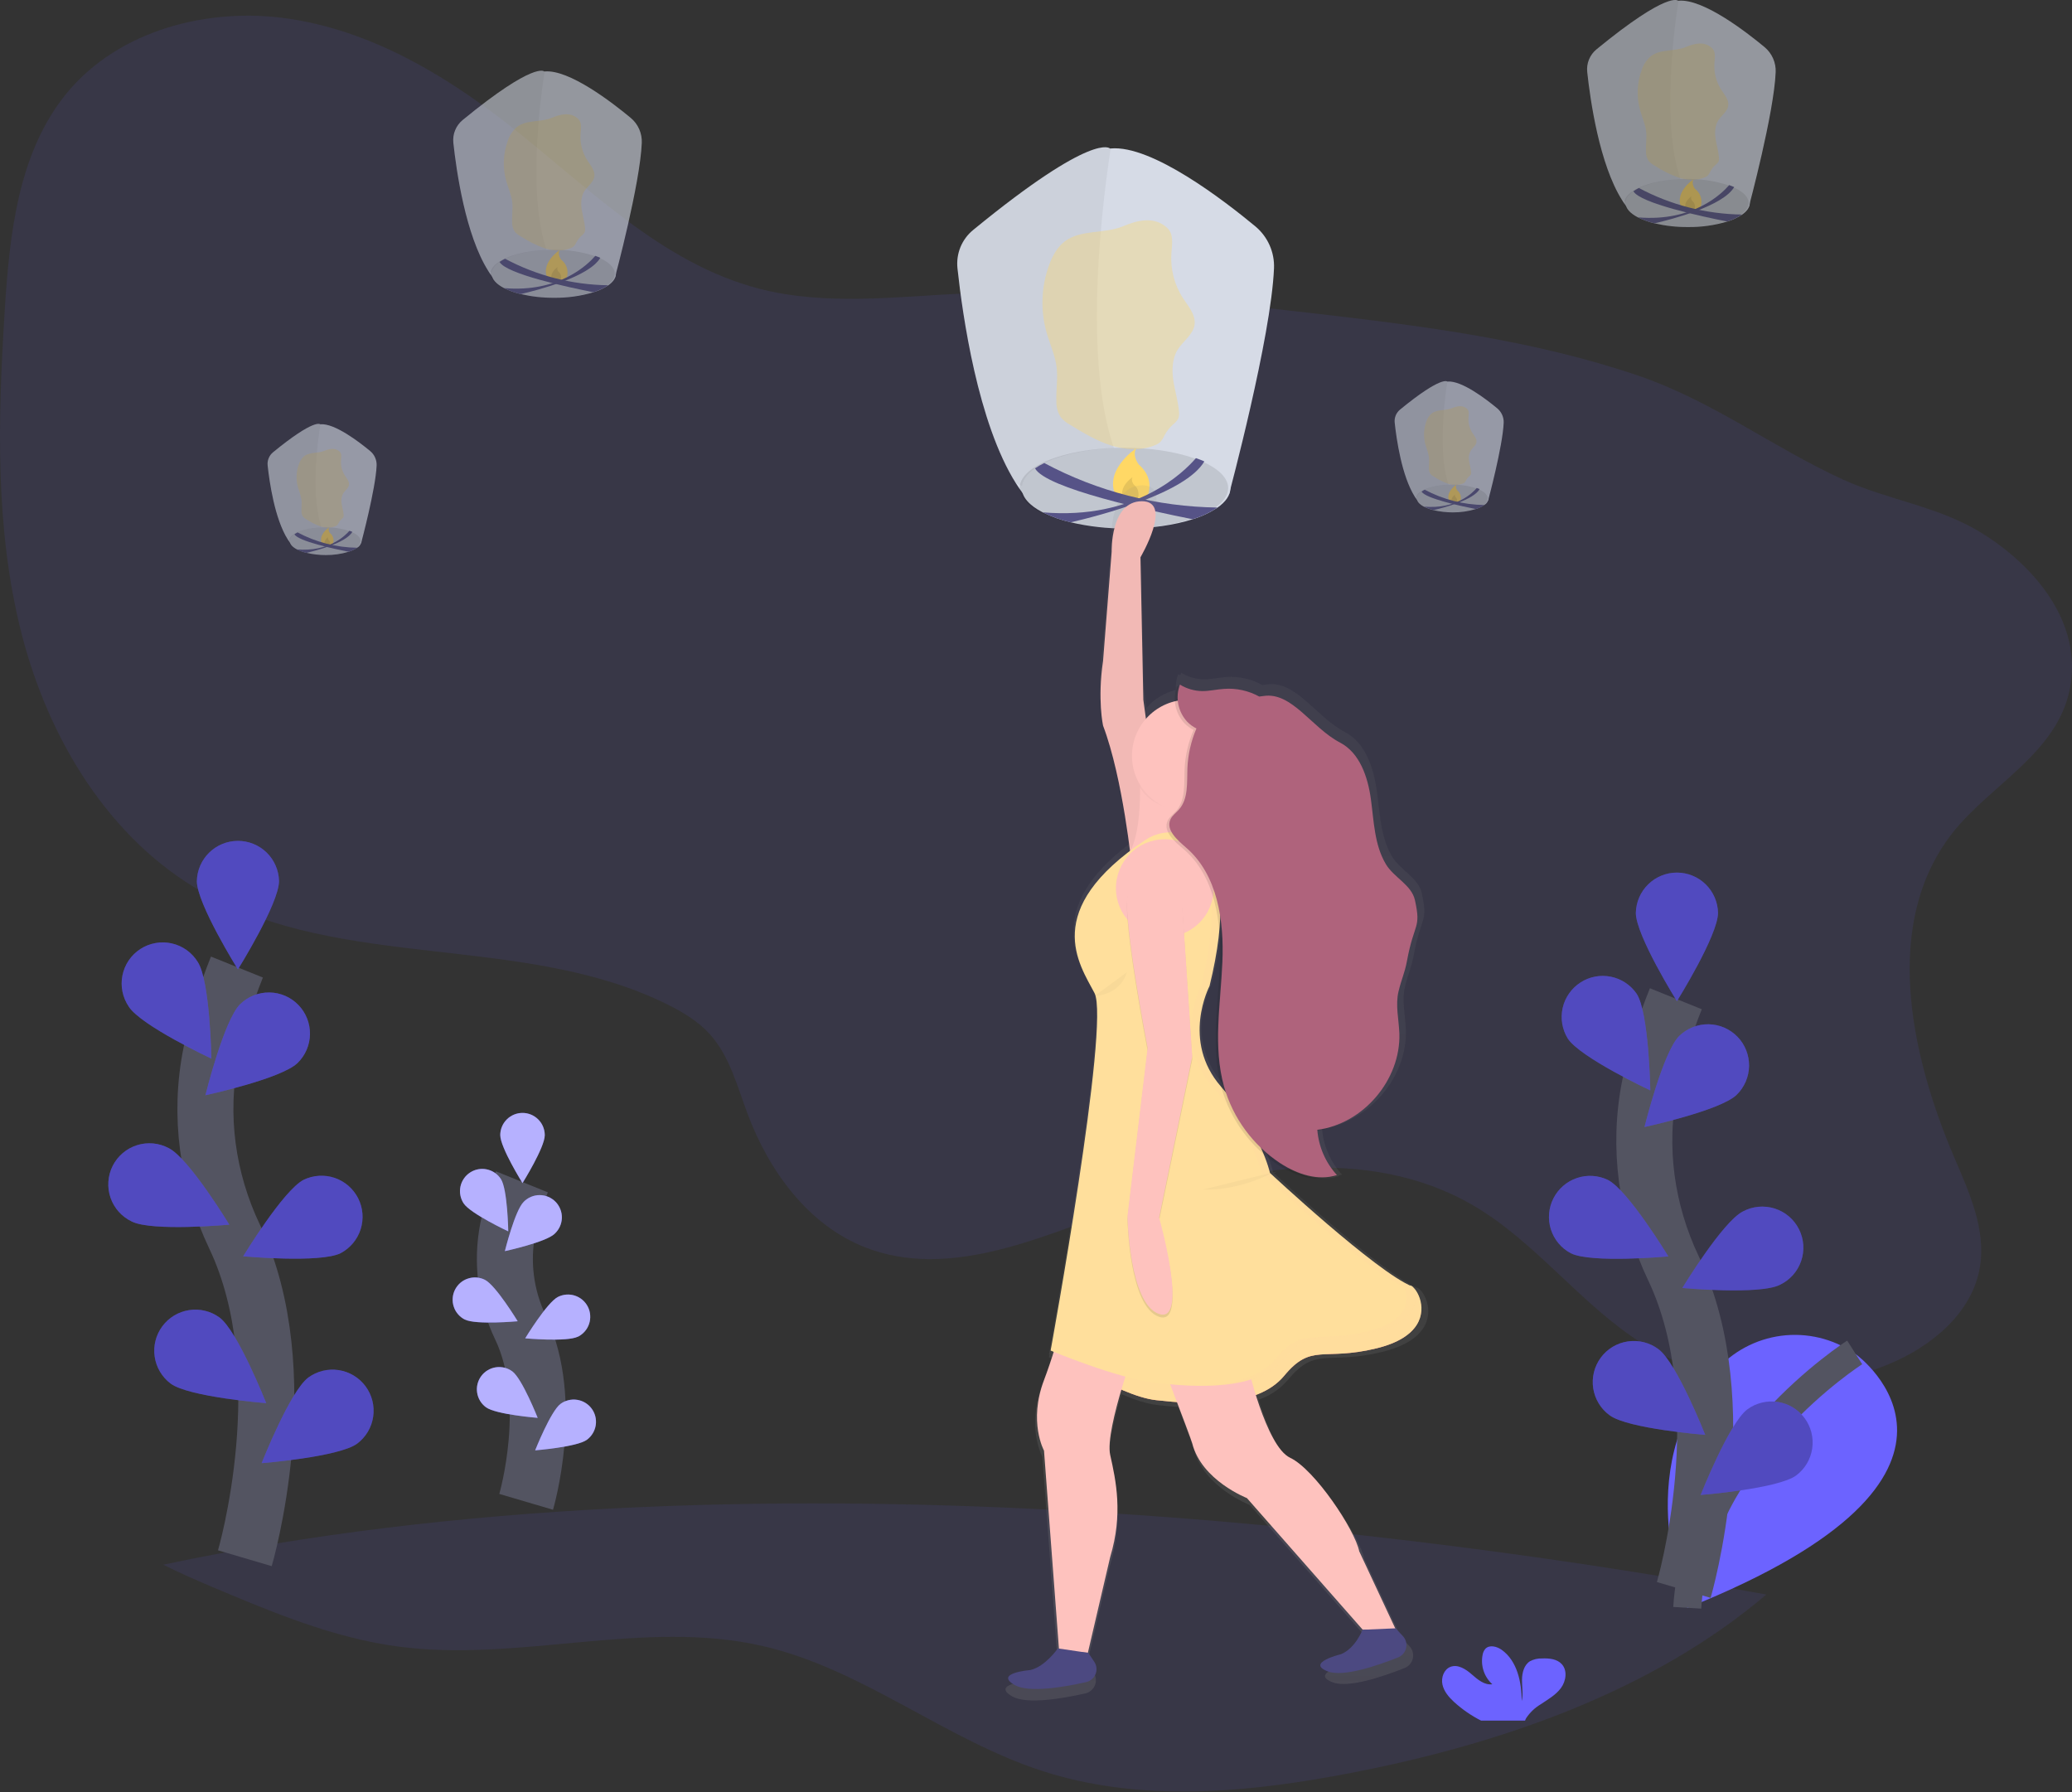 <svg width="74" height="64" viewBox="0 0 74 64" fill="none" xmlns="http://www.w3.org/2000/svg">
<rect x="0" y="0" width="74" height="64" fill="#333333" stroke="none"/>
<g id="Group 15997">
<path id="Vector" opacity="0.1" d="M69.737 29.74C67.225 32.934 68.201 37.601 69.797 41.338C70.332 42.589 70.936 43.91 70.711 45.252C70.436 46.893 68.974 48.095 67.433 48.726C64.63 49.885 61.275 49.609 58.7 48.007C56.475 46.622 54.881 44.37 52.617 43.049C48.828 40.838 44.007 41.673 39.893 43.196C36.983 44.273 33.801 45.676 30.91 44.549C28.875 43.759 27.468 41.828 26.701 39.783C26.331 38.795 26.063 37.73 25.359 36.94C24.939 36.475 24.391 36.145 23.829 35.867C18.697 33.324 12.223 34.682 7.243 31.865C3.879 29.961 1.725 26.368 0.769 22.622C-0.187 18.876 -0.073 14.947 0.169 11.089C0.341 8.347 0.65 5.421 2.402 3.304C4.254 1.074 7.435 0.242 10.313 0.668C13.192 1.093 15.794 2.61 18.086 4.396C20.951 6.628 23.608 9.408 27.126 10.313C29.521 10.928 32.042 10.591 34.513 10.475C38.644 10.28 42.775 10.712 46.883 11.186C50.816 11.64 54.778 12.141 58.523 13.42C61.174 14.326 63.299 15.969 65.803 17.117C67.435 17.865 69.214 18.072 70.758 19.025C72.662 20.199 74.406 22.241 73.917 24.63C73.452 26.905 71.071 28.041 69.737 29.74Z" fill="#6C63FF"/>
<path id="Vector_2" opacity="0.1" d="M5.833 55.877C6.396 56.167 6.985 56.417 7.566 56.667C9.712 57.573 11.891 58.487 14.198 58.798C18.526 59.382 22.996 57.802 27.251 58.785C30.815 59.608 33.763 62.129 37.246 63.251C38.865 63.773 40.55 63.977 42.25 63.977H42.469C42.68 63.975 42.889 63.97 43.096 63.962C44.82 63.897 46.55 63.642 48.24 63.316C53.575 62.289 59.004 60.408 63.083 56.944C51.21 54.771 26.747 51.441 5.833 55.877Z" fill="#6C63FF"/>
<path id="Vector_3" d="M8.745 55.647C8.745 55.647 10.693 49.034 8.38 44.167C7.408 42.124 7.086 39.831 7.535 37.614C7.749 36.561 8.06 35.531 8.462 34.535" stroke="#535461" stroke-width="2" stroke-miterlimit="10"/>
<path id="Vector_4" d="M7.03 31.462C7.03 32.273 8.497 34.62 8.497 34.62C8.497 34.62 9.965 32.27 9.965 31.462C9.956 31.079 9.798 30.715 9.524 30.447C9.249 30.179 8.881 30.029 8.498 30.029C8.115 30.029 7.746 30.179 7.472 30.447C7.198 30.715 7.039 31.079 7.031 31.462H7.03Z" fill="#6C63FF"/>
<path id="Vector_5" d="M4.6 35.951C5.041 36.632 7.55 37.806 7.55 37.806C7.55 37.806 7.504 35.036 7.064 34.355C6.961 34.188 6.827 34.043 6.668 33.929C6.508 33.815 6.328 33.734 6.137 33.691C5.946 33.647 5.748 33.642 5.556 33.677C5.363 33.711 5.179 33.783 5.014 33.89C4.85 33.996 4.708 34.134 4.598 34.296C4.488 34.458 4.412 34.641 4.373 34.833C4.334 35.025 4.335 35.222 4.374 35.414C4.413 35.606 4.49 35.788 4.6 35.95V35.951Z" fill="#6C63FF"/>
<path id="Vector_6" d="M4.708 43.623C5.432 43.987 8.19 43.735 8.19 43.735C8.19 43.735 6.752 41.367 6.028 41.002C5.856 40.91 5.666 40.852 5.471 40.834C5.276 40.816 5.08 40.837 4.893 40.896C4.706 40.955 4.533 41.051 4.384 41.178C4.235 41.305 4.112 41.46 4.024 41.635C3.936 41.81 3.884 42.001 3.871 42.196C3.857 42.392 3.883 42.587 3.947 42.773C4.011 42.958 4.111 43.129 4.241 43.275C4.372 43.42 4.531 43.539 4.708 43.623Z" fill="#6C63FF"/>
<path id="Vector_7" d="M6.094 49.41C6.746 49.892 9.508 50.109 9.508 50.109C9.508 50.109 8.491 47.532 7.84 47.05C7.527 46.822 7.136 46.727 6.754 46.786C6.371 46.845 6.027 47.053 5.797 47.364C5.566 47.675 5.468 48.065 5.524 48.448C5.58 48.832 5.785 49.177 6.094 49.41Z" fill="#6C63FF"/>
<path id="Vector_8" d="M10.626 37.963C10.045 38.528 7.336 39.113 7.336 39.113C7.336 39.113 7.999 36.423 8.58 35.858C8.859 35.586 9.235 35.437 9.624 35.443C10.014 35.448 10.385 35.608 10.656 35.888C10.927 36.167 11.076 36.542 11.071 36.932C11.065 37.321 10.905 37.692 10.626 37.963Z" fill="#6C63FF"/>
<path id="Vector_9" d="M12.168 44.752C11.444 45.117 8.685 44.865 8.685 44.865C8.685 44.865 10.123 42.496 10.847 42.131C11.193 41.965 11.591 41.942 11.955 42.065C12.318 42.189 12.619 42.451 12.792 42.794C12.965 43.137 12.996 43.534 12.88 43.9C12.763 44.266 12.508 44.572 12.168 44.752H12.168Z" fill="#6C63FF"/>
<path id="Vector_10" d="M12.758 51.553C12.107 52.034 9.344 52.252 9.344 52.252C9.344 52.252 10.361 49.675 11.012 49.193C11.326 48.965 11.716 48.87 12.099 48.929C12.482 48.988 12.825 49.196 13.056 49.507C13.286 49.818 13.384 50.208 13.328 50.591C13.273 50.974 13.068 51.32 12.758 51.553Z" fill="#6C63FF"/>
<path id="Vector_11" opacity="0.25" d="M7.03 31.462C7.03 32.273 8.497 34.62 8.497 34.62C8.497 34.62 9.965 32.27 9.965 31.462C9.956 31.079 9.798 30.715 9.524 30.447C9.249 30.179 8.881 30.029 8.498 30.029C8.115 30.029 7.746 30.179 7.472 30.447C7.198 30.715 7.039 31.079 7.031 31.462H7.03Z" fill="black"/>
<path id="Vector_12" opacity="0.25" d="M4.6 35.951C5.041 36.632 7.55 37.806 7.55 37.806C7.55 37.806 7.504 35.036 7.064 34.355C6.961 34.188 6.827 34.043 6.668 33.929C6.508 33.815 6.328 33.734 6.137 33.691C5.946 33.647 5.748 33.642 5.556 33.677C5.363 33.711 5.179 33.783 5.014 33.89C4.85 33.996 4.708 34.134 4.598 34.296C4.488 34.458 4.412 34.641 4.373 34.833C4.334 35.025 4.335 35.222 4.374 35.414C4.413 35.606 4.49 35.788 4.6 35.95V35.951Z" fill="black"/>
<path id="Vector_13" opacity="0.25" d="M4.708 43.623C5.432 43.987 8.19 43.735 8.19 43.735C8.19 43.735 6.752 41.367 6.028 41.002C5.856 40.91 5.666 40.852 5.471 40.834C5.276 40.816 5.08 40.837 4.893 40.896C4.706 40.955 4.533 41.051 4.384 41.178C4.235 41.305 4.112 41.46 4.024 41.635C3.936 41.81 3.884 42.001 3.871 42.196C3.857 42.392 3.883 42.587 3.947 42.773C4.011 42.958 4.111 43.129 4.241 43.275C4.372 43.42 4.531 43.539 4.708 43.623Z" fill="black"/>
<path id="Vector_14" opacity="0.25" d="M6.094 49.41C6.746 49.892 9.508 50.109 9.508 50.109C9.508 50.109 8.491 47.532 7.84 47.05C7.527 46.822 7.136 46.727 6.754 46.786C6.371 46.845 6.027 47.053 5.797 47.364C5.566 47.675 5.468 48.065 5.524 48.448C5.58 48.832 5.785 49.177 6.094 49.41Z" fill="black"/>
<path id="Vector_15" opacity="0.25" d="M10.626 37.963C10.045 38.528 7.336 39.113 7.336 39.113C7.336 39.113 7.999 36.423 8.58 35.858C8.859 35.586 9.235 35.437 9.624 35.443C10.014 35.448 10.385 35.608 10.656 35.888C10.927 36.167 11.076 36.542 11.071 36.932C11.065 37.321 10.905 37.692 10.626 37.963Z" fill="black"/>
<path id="Vector_16" opacity="0.25" d="M12.168 44.752C11.444 45.117 8.685 44.865 8.685 44.865C8.685 44.865 10.123 42.496 10.847 42.131C11.193 41.965 11.591 41.942 11.955 42.065C12.318 42.189 12.619 42.451 12.792 42.794C12.965 43.137 12.996 43.534 12.88 43.9C12.763 44.266 12.508 44.572 12.168 44.752H12.168Z" fill="black"/>
<path id="Vector_17" opacity="0.25" d="M12.758 51.553C12.107 52.034 9.344 52.252 9.344 52.252C9.344 52.252 10.361 49.675 11.012 49.193C11.326 48.965 11.716 48.87 12.099 48.929C12.482 48.988 12.825 49.196 13.056 49.507C13.286 49.818 13.384 50.208 13.328 50.591C13.273 50.974 13.068 51.32 12.758 51.553Z" fill="black"/>
<path id="Vector_18" d="M18.791 53.633C18.791 53.633 19.846 50.052 18.594 47.418C18.062 46.316 17.901 45.071 18.137 43.87C18.253 43.301 18.421 42.744 18.639 42.205" stroke="#535461" stroke-width="2" stroke-miterlimit="10"/>
<path id="Vector_19" d="M17.867 40.539C17.867 40.978 18.661 42.25 18.661 42.25C18.661 42.25 19.456 40.977 19.456 40.539C19.456 40.328 19.372 40.126 19.223 39.977C19.074 39.828 18.872 39.744 18.661 39.744C18.45 39.744 18.248 39.828 18.099 39.977C17.95 40.126 17.866 40.328 17.866 40.539H17.867Z" fill="#6C63FF"/>
<path id="Vector_20" d="M16.555 42.97C16.792 43.338 18.152 43.974 18.152 43.974C18.152 43.974 18.128 42.474 17.89 42.106C17.833 42.018 17.759 41.943 17.674 41.884C17.588 41.824 17.491 41.783 17.389 41.761C17.287 41.739 17.181 41.737 17.079 41.756C16.976 41.775 16.878 41.814 16.791 41.871C16.703 41.928 16.627 42.001 16.568 42.087C16.509 42.173 16.467 42.27 16.445 42.371C16.424 42.474 16.422 42.579 16.441 42.682C16.46 42.784 16.499 42.882 16.555 42.97Z" fill="#6C63FF"/>
<path id="Vector_21" d="M16.603 47.123C16.998 47.321 18.489 47.184 18.489 47.184C18.489 47.184 17.71 45.902 17.319 45.704C17.225 45.657 17.124 45.629 17.02 45.621C16.915 45.614 16.811 45.627 16.712 45.66C16.612 45.692 16.52 45.744 16.441 45.812C16.362 45.881 16.297 45.964 16.25 46.057C16.203 46.151 16.175 46.252 16.168 46.356C16.16 46.461 16.173 46.565 16.206 46.664C16.238 46.764 16.29 46.855 16.359 46.934C16.427 47.014 16.51 47.078 16.603 47.125V47.123Z" fill="#6C63FF"/>
<path id="Vector_22" d="M17.355 50.255C17.708 50.516 19.203 50.634 19.203 50.634C19.203 50.634 18.651 49.239 18.3 48.976C18.216 48.914 18.121 48.869 18.02 48.843C17.918 48.818 17.813 48.813 17.71 48.828C17.607 48.843 17.507 48.879 17.418 48.933C17.328 48.986 17.25 49.057 17.188 49.141C17.125 49.225 17.081 49.32 17.055 49.422C17.03 49.523 17.024 49.628 17.04 49.731C17.055 49.835 17.091 49.934 17.144 50.024C17.198 50.113 17.269 50.191 17.353 50.254L17.355 50.255Z" fill="#6C63FF"/>
<path id="Vector_23" d="M19.812 44.058C19.497 44.364 18.031 44.68 18.031 44.68C18.031 44.68 18.39 43.224 18.705 42.918C18.779 42.842 18.867 42.782 18.965 42.741C19.063 42.7 19.168 42.678 19.274 42.679C19.381 42.679 19.485 42.7 19.583 42.742C19.681 42.783 19.769 42.844 19.843 42.92C19.917 42.996 19.975 43.087 20.013 43.185C20.052 43.284 20.07 43.39 20.067 43.496C20.064 43.602 20.039 43.706 19.995 43.803C19.951 43.9 19.888 43.986 19.81 44.058H19.812Z" fill="#6C63FF"/>
<path id="Vector_24" d="M20.643 47.733C20.248 47.931 18.757 47.794 18.757 47.794C18.757 47.794 19.536 46.512 19.927 46.315C20.021 46.268 20.122 46.24 20.227 46.232C20.331 46.224 20.435 46.237 20.535 46.27C20.634 46.303 20.726 46.355 20.805 46.423C20.884 46.491 20.949 46.574 20.996 46.668C21.043 46.761 21.071 46.862 21.078 46.967C21.086 47.071 21.073 47.176 21.04 47.275C21.008 47.374 20.956 47.466 20.887 47.545C20.819 47.624 20.736 47.689 20.643 47.736V47.733Z" fill="#6C63FF"/>
<path id="Vector_25" d="M20.962 51.416C20.609 51.676 19.113 51.794 19.113 51.794C19.113 51.794 19.666 50.399 20.017 50.136C20.186 50.011 20.398 49.958 20.607 49.989C20.816 50.02 21.003 50.132 21.129 50.301C21.255 50.471 21.308 50.683 21.277 50.892C21.246 51.1 21.133 51.288 20.964 51.414L20.962 51.416Z" fill="#6C63FF"/>
<path id="Vector_26" opacity="0.5" d="M17.867 40.539C17.867 40.978 18.661 42.25 18.661 42.25C18.661 42.25 19.456 40.977 19.456 40.539C19.456 40.328 19.372 40.126 19.223 39.977C19.074 39.828 18.872 39.744 18.661 39.744C18.45 39.744 18.248 39.828 18.099 39.977C17.95 40.126 17.866 40.328 17.866 40.539H17.867Z" fill="white"/>
<path id="Vector_27" opacity="0.5" d="M16.555 42.97C16.792 43.338 18.152 43.974 18.152 43.974C18.152 43.974 18.128 42.474 17.89 42.106C17.833 42.018 17.759 41.943 17.674 41.884C17.588 41.824 17.491 41.783 17.389 41.761C17.287 41.739 17.181 41.737 17.079 41.756C16.976 41.775 16.878 41.814 16.791 41.871C16.703 41.928 16.627 42.001 16.568 42.087C16.509 42.173 16.467 42.27 16.445 42.371C16.424 42.474 16.422 42.579 16.441 42.682C16.46 42.784 16.499 42.882 16.555 42.97Z" fill="white"/>
<path id="Vector_28" opacity="0.5" d="M16.603 47.123C16.998 47.321 18.489 47.184 18.489 47.184C18.489 47.184 17.71 45.902 17.319 45.704C17.225 45.657 17.124 45.629 17.02 45.621C16.915 45.614 16.811 45.627 16.712 45.66C16.612 45.692 16.52 45.744 16.441 45.812C16.362 45.881 16.297 45.964 16.25 46.057C16.203 46.151 16.175 46.252 16.168 46.356C16.16 46.461 16.173 46.565 16.206 46.664C16.238 46.764 16.29 46.855 16.359 46.934C16.427 47.014 16.51 47.078 16.603 47.125V47.123Z" fill="white"/>
<path id="Vector_29" opacity="0.5" d="M17.355 50.255C17.708 50.516 19.203 50.634 19.203 50.634C19.203 50.634 18.651 49.239 18.3 48.976C18.216 48.914 18.121 48.869 18.02 48.843C17.918 48.818 17.813 48.813 17.71 48.828C17.607 48.843 17.507 48.879 17.418 48.933C17.328 48.986 17.25 49.057 17.188 49.141C17.125 49.225 17.081 49.32 17.055 49.422C17.03 49.523 17.024 49.628 17.04 49.731C17.055 49.835 17.091 49.934 17.144 50.024C17.198 50.113 17.269 50.191 17.353 50.254L17.355 50.255Z" fill="white"/>
<path id="Vector_30" opacity="0.5" d="M19.812 44.058C19.497 44.364 18.031 44.68 18.031 44.68C18.031 44.68 18.39 43.224 18.705 42.918C18.779 42.842 18.867 42.782 18.965 42.741C19.063 42.7 19.168 42.678 19.274 42.679C19.381 42.679 19.485 42.7 19.583 42.742C19.681 42.783 19.769 42.844 19.843 42.92C19.917 42.996 19.975 43.087 20.013 43.185C20.052 43.284 20.07 43.39 20.067 43.496C20.064 43.602 20.039 43.706 19.995 43.803C19.951 43.9 19.888 43.986 19.81 44.058H19.812Z" fill="white"/>
<path id="Vector_31" opacity="0.5" d="M20.643 47.733C20.248 47.931 18.757 47.794 18.757 47.794C18.757 47.794 19.536 46.512 19.927 46.315C20.021 46.268 20.122 46.24 20.227 46.232C20.331 46.224 20.435 46.237 20.535 46.27C20.634 46.303 20.726 46.355 20.805 46.423C20.884 46.491 20.949 46.574 20.996 46.668C21.043 46.761 21.071 46.862 21.078 46.967C21.086 47.071 21.073 47.176 21.04 47.275C21.008 47.374 20.956 47.466 20.887 47.545C20.819 47.624 20.736 47.689 20.643 47.736V47.733Z" fill="white"/>
<path id="Vector_32" opacity="0.5" d="M20.962 51.416C20.609 51.676 19.113 51.794 19.113 51.794C19.113 51.794 19.666 50.399 20.017 50.136C20.186 50.011 20.398 49.958 20.607 49.989C20.816 50.02 21.003 50.132 21.129 50.301C21.255 50.471 21.308 50.683 21.277 50.892C21.246 51.1 21.133 51.288 20.964 51.414L20.962 51.416Z" fill="white"/>
<g id="Group" opacity="0.6">
<path id="Vector_33" d="M16.524 4.286C16.405 4.384 16.313 4.509 16.255 4.651C16.197 4.792 16.175 4.947 16.191 5.099C16.299 6.103 16.625 8.387 17.436 9.673C17.483 9.75 17.534 9.823 17.586 9.892H21.968C21.968 9.892 22.862 6.567 22.921 5.102C22.928 4.933 22.896 4.765 22.828 4.61C22.759 4.455 22.656 4.318 22.526 4.21C21.869 3.664 20.328 2.473 19.453 2.552H19.435C19.435 2.552 19.099 2.175 16.524 4.286Z" fill="#D6DBE6"/>
<path id="Vector_34" opacity="0.05" d="M16.191 5.1C16.299 6.104 16.625 8.388 17.435 9.674C17.61 9.753 17.788 9.823 17.965 9.893C19.07 10.325 20.115 10.58 19.946 9.893C19.907 9.757 19.851 9.627 19.777 9.507C18.772 7.758 19.237 3.945 19.45 2.559H19.433C19.433 2.559 19.1 2.178 16.524 4.29C16.406 4.386 16.314 4.511 16.255 4.653C16.197 4.794 16.175 4.948 16.191 5.1Z" fill="black"/>
<path id="Vector_35" d="M17.559 9.775C17.559 9.968 17.723 10.145 18 10.289C18.19 10.383 18.39 10.455 18.596 10.502C18.985 10.593 19.382 10.637 19.781 10.634C20.26 10.64 20.737 10.574 21.196 10.437C21.384 10.381 21.562 10.297 21.725 10.189C21.899 10.066 21.998 9.926 21.998 9.776C21.998 9.557 21.788 9.358 21.441 9.207C21.385 9.182 21.326 9.159 21.263 9.137C20.784 8.984 20.284 8.91 19.782 8.918C19.077 8.918 18.45 9.045 18.045 9.243C17.976 9.276 17.911 9.314 17.848 9.357C17.663 9.48 17.559 9.623 17.559 9.775Z" fill="#D6DBE6"/>
<path id="Vector_36" opacity="0.1" d="M17.519 9.775C17.519 9.968 17.683 10.145 17.96 10.289C18.15 10.383 18.35 10.455 18.556 10.502C18.944 10.593 19.342 10.637 19.74 10.634C20.219 10.64 20.697 10.574 21.156 10.437C21.343 10.381 21.522 10.297 21.685 10.189C21.858 10.066 21.958 9.926 21.958 9.776C21.958 9.557 21.747 9.358 21.401 9.207C21.345 9.182 21.285 9.159 21.222 9.137C20.744 8.984 20.243 8.91 19.741 8.918C19.037 8.918 18.41 9.045 18.004 9.243C17.936 9.276 17.87 9.314 17.808 9.357C17.621 9.48 17.519 9.623 17.519 9.775Z" fill="black"/>
<path id="Vector_37" d="M20.198 10.008C20.264 9.888 20.285 9.749 20.257 9.614C20.229 9.48 20.154 9.361 20.045 9.277C20.045 9.277 19.894 9.095 19.987 8.929C19.987 8.929 19.212 9.441 19.607 10.029L20.198 10.008Z" fill="#FFD865"/>
<path id="Vector_38" d="M20.008 10.026C20.037 9.972 20.047 9.909 20.034 9.848C20.021 9.788 19.988 9.734 19.939 9.696C19.921 9.675 19.909 9.649 19.904 9.621C19.9 9.593 19.903 9.565 19.913 9.539C19.913 9.539 19.564 9.769 19.742 10.034L20.008 10.026Z" fill="#FFD865"/>
<path id="Vector_39" opacity="0.1" d="M20.008 10.026C20.037 9.972 20.047 9.909 20.034 9.848C20.021 9.788 19.988 9.734 19.939 9.696C19.921 9.675 19.909 9.649 19.904 9.621C19.9 9.593 19.903 9.565 19.913 9.539C19.913 9.539 19.564 9.769 19.742 10.034L20.008 10.026Z" fill="black"/>
<path id="Vector_40" d="M18.001 10.289C18.191 10.383 18.391 10.455 18.597 10.502C19.229 10.356 21.044 9.884 21.439 9.207C21.384 9.182 21.324 9.159 21.261 9.137C21.005 9.434 19.978 10.459 18.001 10.289Z" fill="#565387"/>
<path id="Vector_41" d="M17.841 9.354C18.078 9.782 20.289 10.258 21.191 10.435C21.379 10.379 21.557 10.296 21.72 10.187C20.435 10.171 19.172 9.846 18.038 9.24C17.97 9.273 17.904 9.311 17.841 9.354Z" fill="#565387"/>
<path id="Vector_42" opacity="0.35" d="M20.656 4.252C20.786 4.38 20.75 4.592 20.735 4.773C20.709 5.113 20.796 5.451 20.982 5.737C21.097 5.913 21.256 6.093 21.227 6.302C21.199 6.51 20.982 6.65 20.866 6.834C20.751 7.018 20.742 7.264 20.776 7.486C20.81 7.708 20.878 7.924 20.896 8.148C20.903 8.199 20.898 8.251 20.879 8.299C20.851 8.346 20.814 8.387 20.769 8.419C20.696 8.484 20.635 8.562 20.589 8.648C20.566 8.701 20.535 8.75 20.497 8.793C20.465 8.822 20.427 8.845 20.386 8.86C20.09 8.985 19.749 8.963 19.444 8.865C19.142 8.755 18.854 8.61 18.586 8.433C18.51 8.393 18.442 8.339 18.386 8.275C18.322 8.179 18.288 8.066 18.29 7.95C18.277 7.703 18.323 7.454 18.294 7.208C18.265 6.962 18.151 6.714 18.08 6.466C17.947 5.993 17.966 5.49 18.136 5.029C18.197 4.835 18.311 4.663 18.466 4.532C18.81 4.269 19.31 4.374 19.709 4.207C20.008 4.081 20.383 3.983 20.656 4.252Z" fill="#FFD865"/>
</g>
<g id="Group_2" opacity="0.6">
<path id="Vector_43" d="M9.751 16.152C9.683 16.208 9.629 16.28 9.596 16.362C9.562 16.444 9.549 16.533 9.559 16.622C9.621 17.202 9.809 18.523 10.278 19.266C10.306 19.311 10.335 19.353 10.365 19.393H12.898C12.898 19.393 13.415 17.471 13.451 16.624C13.455 16.526 13.436 16.429 13.396 16.339C13.357 16.25 13.297 16.171 13.221 16.108C12.841 15.793 11.95 15.106 11.445 15.152H11.435C11.435 15.152 11.24 14.931 9.751 16.152Z" fill="#D6DBE6"/>
<path id="Vector_44" opacity="0.05" d="M9.559 16.621C9.621 17.201 9.809 18.522 10.278 19.266C10.379 19.309 10.482 19.352 10.584 19.392C11.222 19.642 11.827 19.787 11.729 19.392C11.707 19.314 11.674 19.238 11.631 19.169C11.05 18.158 11.315 15.954 11.443 15.15H11.432C11.432 15.15 11.24 14.93 9.751 16.15C9.683 16.206 9.629 16.279 9.595 16.361C9.562 16.443 9.549 16.533 9.559 16.621Z" fill="black"/>
<path id="Vector_45" d="M10.349 19.323C10.349 19.434 10.444 19.537 10.604 19.62C10.714 19.674 10.829 19.715 10.948 19.743C11.172 19.796 11.401 19.822 11.63 19.822C11.907 19.824 12.182 19.785 12.447 19.705C12.556 19.672 12.659 19.624 12.753 19.561C12.797 19.537 12.834 19.503 12.861 19.462C12.889 19.421 12.906 19.373 12.911 19.324C12.911 19.198 12.79 19.083 12.589 18.995C12.556 18.981 12.522 18.967 12.486 18.955C12.209 18.866 11.919 18.823 11.629 18.828C11.222 18.828 10.859 18.901 10.625 19.016C10.585 19.035 10.547 19.056 10.511 19.081C10.467 19.105 10.429 19.14 10.401 19.182C10.372 19.224 10.355 19.272 10.349 19.323Z" fill="#D6DBE6"/>
<path id="Vector_46" opacity="0.1" d="M10.319 19.322C10.319 19.434 10.414 19.536 10.574 19.619C10.683 19.674 10.799 19.715 10.918 19.742C11.142 19.795 11.37 19.822 11.6 19.821C11.877 19.825 12.153 19.786 12.418 19.707C12.527 19.674 12.63 19.626 12.725 19.563C12.768 19.539 12.805 19.505 12.832 19.464C12.86 19.423 12.877 19.375 12.882 19.326C12.882 19.2 12.761 19.085 12.56 18.997C12.528 18.983 12.493 18.969 12.457 18.957C12.18 18.868 11.891 18.825 11.6 18.83C11.194 18.83 10.831 18.903 10.596 19.017C10.556 19.037 10.518 19.058 10.482 19.083C10.438 19.107 10.4 19.141 10.371 19.183C10.343 19.224 10.325 19.272 10.319 19.322Z" fill="black"/>
<path id="Vector_47" d="M11.871 19.457C11.909 19.388 11.921 19.307 11.905 19.23C11.889 19.152 11.846 19.083 11.783 19.035C11.76 19.008 11.744 18.974 11.738 18.939C11.732 18.903 11.736 18.867 11.749 18.834C11.749 18.834 11.302 19.13 11.53 19.469L11.871 19.457Z" fill="#FFD865"/>
<path id="Vector_48" d="M11.77 19.468C11.787 19.436 11.793 19.4 11.786 19.365C11.778 19.33 11.759 19.299 11.731 19.277C11.72 19.265 11.713 19.25 11.711 19.234C11.708 19.218 11.71 19.202 11.716 19.186C11.716 19.186 11.514 19.32 11.617 19.472L11.77 19.468Z" fill="#FFD865"/>
<path id="Vector_49" opacity="0.1" d="M11.77 19.468C11.787 19.436 11.793 19.4 11.786 19.365C11.778 19.33 11.759 19.299 11.731 19.277C11.72 19.265 11.713 19.25 11.711 19.234C11.708 19.218 11.71 19.202 11.716 19.186C11.716 19.186 11.514 19.32 11.617 19.472L11.77 19.468Z" fill="black"/>
<path id="Vector_50" d="M10.598 19.62C10.707 19.675 10.823 19.716 10.942 19.744C11.307 19.659 12.356 19.386 12.584 18.994C12.551 18.98 12.517 18.967 12.481 18.954C12.335 19.125 11.741 19.718 10.598 19.62Z" fill="#565387"/>
<path id="Vector_51" d="M10.516 19.08C10.652 19.327 11.931 19.602 12.452 19.704C12.561 19.672 12.664 19.623 12.759 19.561C12.014 19.552 11.283 19.364 10.627 19.013C10.588 19.033 10.551 19.055 10.516 19.08Z" fill="#565387"/>
<path id="Vector_52" opacity="0.35" d="M12.133 16.13C12.212 16.203 12.188 16.326 12.179 16.431C12.164 16.628 12.214 16.823 12.322 16.989C12.388 17.09 12.48 17.195 12.464 17.315C12.448 17.435 12.322 17.516 12.255 17.622C12.194 17.738 12.175 17.871 12.203 17.999C12.222 18.127 12.262 18.253 12.272 18.381C12.277 18.411 12.273 18.441 12.263 18.469C12.246 18.496 12.225 18.52 12.2 18.538C12.157 18.576 12.122 18.621 12.095 18.671C12.082 18.701 12.064 18.73 12.042 18.755C12.024 18.771 12.002 18.785 11.978 18.793C11.803 18.858 11.61 18.858 11.434 18.793C11.259 18.73 11.093 18.646 10.938 18.543C10.894 18.52 10.854 18.489 10.822 18.451C10.785 18.396 10.765 18.331 10.766 18.264C10.759 18.122 10.786 17.978 10.766 17.836C10.736 17.689 10.694 17.546 10.642 17.406C10.565 17.133 10.576 16.842 10.674 16.576C10.71 16.464 10.776 16.364 10.865 16.288C11.064 16.137 11.354 16.198 11.585 16.1C11.757 16.031 11.975 15.974 12.133 16.13Z" fill="#FFD865"/>
</g>
<g id="Group_3" opacity="0.6">
<path id="Vector_53" d="M50.003 14.626C49.935 14.682 49.881 14.755 49.847 14.837C49.814 14.919 49.801 15.008 49.811 15.096C49.873 15.676 50.061 16.997 50.53 17.741C50.558 17.785 50.587 17.827 50.617 17.867H53.15C53.15 17.867 53.667 15.945 53.703 15.098C53.707 15.001 53.688 14.903 53.648 14.814C53.608 14.724 53.548 14.645 53.473 14.583C53.093 14.267 52.202 13.58 51.697 13.626H51.687C51.687 13.626 51.492 13.406 50.003 14.626Z" fill="#D6DBE6"/>
<path id="Vector_54" opacity="0.05" d="M49.811 15.093C49.873 15.673 50.061 16.994 50.53 17.737C50.631 17.781 50.734 17.823 50.836 17.864C51.473 18.113 52.079 18.259 51.981 17.864C51.959 17.785 51.926 17.71 51.883 17.64C51.302 16.63 51.567 14.425 51.694 13.622H51.684C51.684 13.622 51.492 13.401 50.003 14.622C49.935 14.678 49.881 14.751 49.847 14.833C49.814 14.915 49.801 15.004 49.811 15.093Z" fill="black"/>
<path id="Vector_55" d="M50.601 17.799C50.601 17.91 50.696 18.013 50.856 18.096C50.966 18.15 51.081 18.191 51.2 18.219C51.424 18.272 51.653 18.298 51.883 18.298C52.159 18.3 52.434 18.261 52.699 18.181C52.807 18.148 52.911 18.1 53.005 18.037C53.048 18.013 53.086 17.979 53.113 17.938C53.141 17.897 53.158 17.85 53.163 17.8C53.163 17.674 53.041 17.559 52.841 17.471C52.808 17.457 52.774 17.444 52.737 17.431C52.462 17.343 52.173 17.3 51.883 17.304C51.477 17.304 51.114 17.377 50.879 17.492C50.84 17.511 50.801 17.532 50.765 17.557C50.721 17.581 50.682 17.616 50.654 17.658C50.625 17.7 50.607 17.748 50.601 17.799Z" fill="#D6DBE6"/>
<path id="Vector_56" opacity="0.1" d="M50.571 17.799C50.571 17.91 50.666 18.013 50.826 18.096C50.935 18.15 51.051 18.192 51.17 18.219C51.394 18.272 51.623 18.299 51.852 18.298C52.129 18.302 52.405 18.263 52.67 18.184C52.779 18.151 52.882 18.103 52.976 18.04C53.02 18.016 53.057 17.982 53.084 17.941C53.112 17.9 53.129 17.852 53.134 17.803C53.134 17.677 53.013 17.561 52.812 17.474C52.78 17.46 52.745 17.446 52.709 17.434C52.432 17.344 52.143 17.301 51.853 17.304C51.446 17.304 51.083 17.378 50.849 17.492C50.809 17.511 50.771 17.533 50.735 17.558C50.69 17.582 50.652 17.616 50.623 17.658C50.595 17.7 50.577 17.749 50.571 17.799Z" fill="black"/>
<path id="Vector_57" d="M52.132 17.935C52.17 17.866 52.182 17.785 52.166 17.707C52.15 17.63 52.106 17.561 52.044 17.512C52.02 17.485 52.005 17.452 51.999 17.416C51.993 17.381 51.997 17.345 52.01 17.311C52.01 17.311 51.562 17.607 51.79 17.947L52.132 17.935Z" fill="#FFD865"/>
<path id="Vector_58" d="M52.022 17.944C52.039 17.913 52.045 17.876 52.038 17.841C52.03 17.806 52.011 17.775 51.983 17.753C51.972 17.741 51.965 17.726 51.963 17.71C51.96 17.694 51.962 17.678 51.968 17.663C51.968 17.663 51.766 17.796 51.869 17.948L52.022 17.944Z" fill="#FFD865"/>
<path id="Vector_59" opacity="0.1" d="M52.022 17.944C52.039 17.913 52.045 17.876 52.038 17.841C52.03 17.806 52.011 17.775 51.983 17.753C51.972 17.741 51.965 17.726 51.963 17.71C51.96 17.694 51.962 17.678 51.968 17.663C51.968 17.663 51.766 17.796 51.869 17.948L52.022 17.944Z" fill="black"/>
<path id="Vector_60" d="M50.858 18.093C50.968 18.147 51.084 18.189 51.203 18.216C51.568 18.131 52.617 17.858 52.845 17.467C52.812 17.453 52.778 17.439 52.741 17.427C52.595 17.601 52.002 18.193 50.858 18.093Z" fill="#565387"/>
<path id="Vector_61" d="M50.771 17.555C50.908 17.802 52.187 18.076 52.708 18.179C52.816 18.147 52.919 18.098 53.014 18.035C52.27 18.026 51.539 17.839 50.882 17.488C50.844 17.508 50.806 17.53 50.771 17.555Z" fill="#565387"/>
<path id="Vector_62" opacity="0.35" d="M52.4 14.605C52.479 14.678 52.455 14.802 52.446 14.906C52.431 15.103 52.482 15.299 52.589 15.464C52.655 15.566 52.747 15.67 52.731 15.79C52.715 15.91 52.589 15.991 52.523 16.098C52.461 16.213 52.442 16.347 52.47 16.474C52.489 16.602 52.529 16.728 52.539 16.857C52.544 16.886 52.54 16.916 52.53 16.944C52.514 16.971 52.492 16.995 52.467 17.014C52.424 17.052 52.389 17.096 52.362 17.146C52.349 17.177 52.331 17.205 52.309 17.23C52.291 17.247 52.269 17.26 52.245 17.269C52.07 17.333 51.877 17.333 51.701 17.269C51.526 17.205 51.36 17.121 51.205 17.018C51.161 16.995 51.122 16.964 51.089 16.927C51.052 16.872 51.032 16.806 51.033 16.74C51.026 16.597 51.053 16.453 51.033 16.311C51.003 16.165 50.961 16.021 50.909 15.882C50.832 15.608 50.843 15.318 50.941 15.051C50.977 14.939 51.043 14.839 51.132 14.764C51.331 14.612 51.621 14.674 51.852 14.576C52.024 14.506 52.242 14.449 52.4 14.605Z" fill="#FFD865"/>
</g>
<g id="Group_4" opacity="0.6">
<path id="Vector_63" d="M57.019 1.761C56.901 1.858 56.808 1.983 56.75 2.125C56.692 2.267 56.67 2.421 56.687 2.573C56.795 3.577 57.12 5.861 57.931 7.147C57.979 7.224 58.029 7.297 58.081 7.366H62.464C62.464 7.366 63.358 4.04 63.417 2.576C63.424 2.407 63.392 2.239 63.323 2.084C63.255 1.93 63.152 1.793 63.022 1.684C62.365 1.138 60.823 -0.053 59.948 0.026H59.931C59.931 0.026 59.595 -0.351 57.019 1.761Z" fill="#D6DBE6"/>
<path id="Vector_64" opacity="0.05" d="M56.687 2.572C56.795 3.576 57.12 5.86 57.931 7.146C58.105 7.225 58.284 7.296 58.461 7.365C59.566 7.797 60.611 8.052 60.442 7.365C60.403 7.229 60.346 7.099 60.273 6.979C59.268 5.23 59.733 1.417 59.946 0.031H59.928C59.928 0.031 59.595 -0.349 57.02 1.762C56.901 1.859 56.809 1.984 56.751 2.125C56.693 2.266 56.671 2.42 56.687 2.572Z" fill="black"/>
<path id="Vector_65" d="M58.055 7.249C58.055 7.442 58.219 7.62 58.496 7.763C58.686 7.857 58.886 7.929 59.092 7.976C59.48 8.067 59.878 8.111 60.276 8.108C60.755 8.114 61.233 8.048 61.692 7.911C61.88 7.855 62.058 7.771 62.221 7.663C62.395 7.541 62.494 7.4 62.494 7.25C62.494 7.031 62.283 6.832 61.937 6.681C61.881 6.656 61.821 6.633 61.758 6.611C61.28 6.459 60.779 6.384 60.277 6.392C59.573 6.392 58.946 6.519 58.54 6.717C58.472 6.75 58.406 6.788 58.344 6.831C58.158 6.954 58.055 7.097 58.055 7.249Z" fill="#D6DBE6"/>
<path id="Vector_66" opacity="0.1" d="M58.013 7.249C58.013 7.442 58.177 7.62 58.454 7.763C58.644 7.857 58.844 7.929 59.05 7.976C59.438 8.067 59.836 8.111 60.234 8.108C60.714 8.114 61.191 8.048 61.65 7.911C61.838 7.855 62.016 7.771 62.179 7.663C62.353 7.541 62.452 7.4 62.452 7.25C62.452 7.031 62.241 6.832 61.895 6.681C61.839 6.656 61.779 6.633 61.716 6.611C61.238 6.459 60.737 6.384 60.235 6.392C59.531 6.392 58.904 6.519 58.498 6.717C58.43 6.75 58.364 6.788 58.302 6.831C58.115 6.954 58.013 7.097 58.013 7.249Z" fill="black"/>
<path id="Vector_67" d="M60.693 7.481C60.76 7.361 60.781 7.222 60.753 7.088C60.725 6.953 60.65 6.834 60.541 6.75C60.541 6.75 60.389 6.568 60.483 6.402C60.483 6.402 59.708 6.914 60.103 7.502L60.693 7.481Z" fill="#FFD865"/>
<path id="Vector_68" d="M60.502 7.5C60.531 7.446 60.541 7.383 60.528 7.323C60.516 7.263 60.482 7.209 60.433 7.171C60.415 7.149 60.403 7.123 60.398 7.096C60.394 7.068 60.397 7.039 60.407 7.013C60.407 7.013 60.058 7.244 60.236 7.508L60.502 7.5Z" fill="#FFD865"/>
<path id="Vector_69" opacity="0.1" d="M60.502 7.5C60.531 7.446 60.541 7.383 60.528 7.323C60.516 7.263 60.482 7.209 60.433 7.171C60.415 7.149 60.403 7.123 60.398 7.096C60.394 7.068 60.397 7.039 60.407 7.013C60.407 7.013 60.058 7.244 60.236 7.508L60.502 7.5Z" fill="black"/>
<path id="Vector_70" d="M58.497 7.762C58.686 7.856 58.886 7.928 59.093 7.975C59.724 7.828 61.54 7.356 61.935 6.68C61.879 6.655 61.82 6.632 61.757 6.61C61.501 6.906 60.474 7.932 58.497 7.762Z" fill="#565387"/>
<path id="Vector_71" d="M58.335 6.829C58.572 7.256 60.782 7.732 61.685 7.91C61.872 7.854 62.051 7.77 62.214 7.662C60.928 7.645 59.666 7.32 58.532 6.714C58.463 6.748 58.398 6.786 58.335 6.829Z" fill="#565387"/>
<path id="Vector_72" opacity="0.35" d="M61.151 1.726C61.282 1.854 61.245 2.065 61.23 2.247C61.205 2.586 61.292 2.925 61.477 3.211C61.593 3.387 61.751 3.567 61.723 3.775C61.694 3.984 61.477 4.123 61.362 4.307C61.247 4.491 61.237 4.738 61.271 4.96C61.305 5.181 61.374 5.398 61.391 5.621C61.399 5.672 61.393 5.724 61.375 5.773C61.346 5.82 61.309 5.86 61.265 5.893C61.192 5.958 61.131 6.036 61.084 6.122C61.061 6.174 61.03 6.223 60.993 6.267C60.96 6.296 60.923 6.319 60.882 6.334C60.586 6.459 60.245 6.437 59.939 6.339C59.638 6.229 59.35 6.084 59.082 5.906C59.006 5.866 58.938 5.813 58.881 5.748C58.817 5.652 58.784 5.539 58.785 5.424C58.773 5.177 58.819 4.928 58.79 4.682C58.761 4.435 58.646 4.187 58.576 3.939C58.443 3.467 58.462 2.964 58.631 2.503C58.692 2.309 58.806 2.137 58.961 2.005C59.305 1.743 59.806 1.847 60.205 1.681C60.503 1.554 60.878 1.456 61.151 1.726Z" fill="#FFD865"/>
</g>
<path id="Vector_73" d="M34.754 8.214C34.555 8.377 34.4 8.587 34.302 8.825C34.205 9.064 34.168 9.323 34.195 9.579C34.377 11.266 34.922 15.105 36.285 17.263C36.366 17.391 36.45 17.513 36.537 17.629H43.899C43.899 17.629 45.399 12.044 45.5 9.583C45.512 9.299 45.458 9.015 45.342 8.755C45.226 8.495 45.052 8.265 44.833 8.083C43.727 7.167 41.139 5.169 39.669 5.302H39.639C39.639 5.302 39.08 4.668 34.754 8.214Z" fill="#D6DBE6"/>
<path id="Vector_74" opacity="0.05" d="M34.196 9.578C34.378 11.266 34.923 15.105 36.286 17.263C36.579 17.389 36.878 17.513 37.175 17.629C39.026 18.355 40.787 18.782 40.502 17.629C40.437 17.401 40.342 17.183 40.218 16.981C38.53 14.044 39.311 7.639 39.666 5.304H39.636C39.636 5.304 39.076 4.664 34.75 8.21C34.551 8.374 34.397 8.585 34.3 8.824C34.203 9.063 34.167 9.322 34.196 9.578Z" fill="black"/>
<path id="Vector_75" d="M36.494 17.432C36.494 17.756 36.77 18.055 37.235 18.295C37.553 18.453 37.889 18.573 38.236 18.653C38.886 18.804 39.552 18.879 40.219 18.874C41.123 18.874 41.951 18.749 42.596 18.543C42.911 18.448 43.211 18.308 43.485 18.126C43.777 17.92 43.944 17.683 43.944 17.432C43.944 17.065 43.59 16.73 43.008 16.476C42.913 16.434 42.813 16.395 42.708 16.359C42.048 16.129 41.176 15.99 40.219 15.99C39.035 15.99 37.982 16.203 37.298 16.536C37.183 16.591 37.072 16.655 36.967 16.727C36.666 16.936 36.494 17.177 36.494 17.432Z" fill="#D6DBE6"/>
<path id="Vector_76" opacity="0.1" d="M36.414 17.432C36.414 17.756 36.689 18.055 37.154 18.295C37.473 18.453 37.809 18.573 38.155 18.653C38.805 18.804 39.471 18.879 40.139 18.874C41.042 18.874 41.871 18.749 42.516 18.543C42.831 18.448 43.13 18.308 43.405 18.126C43.697 17.92 43.863 17.683 43.863 17.432C43.863 17.065 43.51 16.73 42.927 16.476C42.833 16.434 42.733 16.395 42.627 16.359C41.968 16.129 41.095 15.99 40.139 15.99C38.954 15.99 37.902 16.203 37.217 16.536C37.102 16.591 36.992 16.655 36.886 16.727C36.586 16.936 36.414 17.177 36.414 17.432Z" fill="black"/>
<path id="Vector_77" d="M40.932 17.824C40.932 17.824 41.331 17.164 40.676 16.595C40.676 16.595 40.422 16.289 40.577 16.011C40.577 16.011 39.276 16.87 39.939 17.858L40.932 17.824Z" fill="#FFD865"/>
<path id="Vector_78" d="M40.607 17.856C40.657 17.766 40.673 17.66 40.652 17.559C40.631 17.457 40.574 17.367 40.492 17.304C40.492 17.304 40.377 17.166 40.448 17.041C40.448 17.041 39.862 17.428 40.16 17.872L40.607 17.856Z" fill="#FFD865"/>
<path id="Vector_79" opacity="0.1" d="M40.607 17.856C40.657 17.766 40.673 17.66 40.652 17.559C40.631 17.457 40.574 17.367 40.492 17.304C40.492 17.304 40.377 17.166 40.448 17.041C40.448 17.041 39.862 17.428 40.16 17.872L40.607 17.856Z" fill="black"/>
<path id="Vector_80" d="M37.24 18.296C37.559 18.454 37.895 18.574 38.241 18.653C39.303 18.407 42.347 17.614 43.012 16.477C42.918 16.436 42.818 16.397 42.712 16.36C42.285 16.859 40.556 18.581 37.24 18.296Z" fill="#565387"/>
<path id="Vector_81" d="M36.965 16.726C37.36 17.444 41.077 18.243 42.592 18.542C42.907 18.448 43.206 18.307 43.481 18.125C41.322 18.098 39.201 17.553 37.296 16.536C37.181 16.591 37.07 16.655 36.965 16.726Z" fill="#565387"/>
<path id="Vector_82" opacity="0.35" d="M41.702 8.155C41.92 8.369 41.86 8.726 41.836 9.031C41.794 9.602 41.939 10.17 42.251 10.65C42.445 10.946 42.712 11.249 42.663 11.598C42.614 11.947 42.251 12.183 42.057 12.492C41.864 12.802 41.848 13.215 41.904 13.588C41.96 13.961 42.076 14.324 42.106 14.699C42.119 14.785 42.109 14.873 42.078 14.954C42.031 15.033 41.97 15.101 41.897 15.156C41.774 15.266 41.671 15.396 41.593 15.54C41.554 15.629 41.502 15.711 41.439 15.784C41.384 15.833 41.321 15.871 41.253 15.897C40.756 16.107 40.183 16.069 39.669 15.904C39.155 15.739 38.689 15.457 38.229 15.177C38.101 15.11 37.987 15.019 37.892 14.91C37.784 14.749 37.727 14.559 37.729 14.366C37.708 13.95 37.787 13.532 37.737 13.119C37.685 12.689 37.496 12.288 37.377 11.872C37.153 11.078 37.186 10.233 37.47 9.459C37.588 9.143 37.755 8.827 38.023 8.624C38.601 8.184 39.444 8.361 40.112 8.079C40.61 7.868 41.239 7.702 41.702 8.155Z" fill="#FFD865"/>
<path id="Vector_83" d="M36.155 60.583C36.675 60.878 37.961 60.656 38.761 60.474C38.837 60.457 38.909 60.421 38.969 60.37C39.029 60.319 39.076 60.254 39.105 60.181C39.134 60.107 39.145 60.028 39.136 59.95C39.128 59.871 39.1 59.796 39.056 59.731L38.839 59.409L38.755 59.397H38.829L39.644 55.901C40.118 54.322 39.854 53.116 39.644 52.17C39.544 51.718 39.78 50.713 40.053 49.788C40.505 49.983 40.951 50.132 41.326 50.174C41.558 50.2 41.813 50.225 42.081 50.245C42.368 51 42.618 51.666 42.639 51.75C42.978 53.105 44.636 53.747 44.636 53.747L48.866 58.556C48.866 58.556 48.603 59.239 48.077 59.45C48.077 59.45 46.763 59.765 47.603 60.081C48.164 60.292 49.406 59.87 50.168 59.566C50.241 59.537 50.305 59.49 50.356 59.431C50.406 59.371 50.442 59.3 50.459 59.224C50.476 59.148 50.474 59.068 50.453 58.993C50.433 58.917 50.394 58.848 50.341 58.791L50.073 58.505H50.049L48.733 55.691C48.575 54.902 47.104 52.696 46.206 52.275C45.685 52.031 45.237 50.893 44.952 49.986C45.356 49.846 45.716 49.603 45.996 49.279C46.994 48.07 47.417 48.753 49.359 48.28C51.825 47.68 50.878 45.991 50.588 45.984C49.272 45.38 45.851 42.219 45.499 41.895C45.565 41.862 45.601 41.842 45.601 41.842L45.474 41.873L45.47 41.868C45.411 41.633 45.334 41.403 45.239 41.179C45.401 41.319 45.571 41.448 45.75 41.565C46.362 41.964 47.13 42.227 47.825 42L47.808 41.982C47.849 41.971 47.887 41.96 47.93 41.948C47.521 41.502 47.27 40.934 47.215 40.331C47.554 40.275 47.881 40.164 48.184 40.004C49.388 39.424 50.255 38.123 50.209 36.776C50.192 36.261 50.059 35.738 50.178 35.238C50.29 34.773 50.402 34.586 50.489 34.117C50.752 32.696 51.014 32.961 50.778 31.895C50.656 31.348 50.009 31.072 49.721 30.592C49.298 29.89 49.285 29.028 49.168 28.216C49.051 27.405 48.76 26.521 48.034 26.143C46.998 25.603 46.279 24.286 45.245 24.443C45.19 24.452 45.134 24.458 45.08 24.464C44.688 24.245 44.241 24.146 43.794 24.177C43.529 24.197 43.269 24.262 43.004 24.261C42.714 24.259 42.43 24.177 42.184 24.024C42.171 24.055 42.161 24.087 42.151 24.118C42.127 24.105 42.102 24.091 42.079 24.076C42.011 24.254 41.983 24.446 42 24.636C41.591 24.737 41.223 24.961 40.947 25.278C40.887 24.855 40.853 24.585 40.853 24.585L40.748 19.383C40.748 19.383 41.956 17.33 40.801 17.33C39.645 17.33 39.695 19.169 39.695 19.169L39.379 23.163C39.169 24.585 39.379 25.532 39.379 25.532C39.923 26.97 40.238 29.098 40.365 30.111C38.771 31.318 38.326 32.385 38.344 33.269C38.324 34.178 38.799 34.905 39.064 35.412C39.129 35.535 39.159 35.794 39.161 36.157C39.142 39.157 37.462 48.367 37.462 48.367L37.479 48.374L37.462 48.472L37.549 48.508C37.449 48.824 37.34 49.14 37.225 49.445C36.647 50.969 37.225 52.02 37.225 52.02L37.77 59.253L37.725 59.246C37.725 59.246 37.27 59.911 36.718 60.035C36.72 60.034 35.373 60.141 36.155 60.583ZM43.696 38.726L43.691 38.722C43.192 38.164 42.914 37.443 42.908 36.695C42.918 36.16 43.042 35.632 43.271 35.148C43.442 34.474 43.563 33.787 43.631 33.094C43.66 33.474 43.665 33.856 43.648 34.237C43.584 35.742 43.306 37.278 43.697 38.726H43.696Z" fill="url(#paint0_linear_645_8351)"/>
<path id="Vector_84" d="M43.144 31.096C43.597 31.863 43.515 33.264 42.886 35.827C42.886 35.827 42.166 37.78 43.605 39.423C45.043 41.067 45.351 42.502 45.351 42.502C45.351 42.502 49.867 45.3 50.437 46.561C49.589 44.685 52.373 47.37 49.153 48.153C47.252 48.616 46.841 47.948 45.865 49.129C44.889 50.31 42.68 50.155 41.293 50.002C39.906 49.849 37.543 48.204 37.543 48.204C37.543 48.204 40.163 37.16 39.596 36.081C39.061 35.06 37.139 33.12 40.905 30.608C41.655 30.11 42.681 30.32 43.144 31.096Z" fill="#F0898B"/>
<path id="Vector_85" d="M43.144 31.096C43.597 31.863 43.515 33.264 42.886 35.827C42.886 35.827 42.166 37.78 43.605 39.423C45.043 41.067 45.351 42.502 45.351 42.502C45.351 42.502 49.897 45.288 50.437 46.561C49.641 44.685 52.373 47.37 49.153 48.153C47.252 48.616 46.841 47.948 45.865 49.129C44.889 50.31 42.68 50.155 41.293 50.002C39.906 49.849 37.543 48.204 37.543 48.204C37.543 48.204 40.163 37.16 39.596 36.081C39.061 35.06 37.139 33.12 40.905 30.608C41.655 30.11 42.681 30.32 43.144 31.096Z" fill="#FFDF9C"/>
<path id="Vector_86" opacity="0.03" d="M43.144 31.096C43.597 31.863 43.515 33.264 42.886 35.827C42.886 35.827 42.166 37.78 43.605 39.423C45.043 41.067 45.351 42.502 45.351 42.502C45.351 42.502 49.897 45.288 50.437 46.561C49.641 44.685 52.373 47.37 49.153 48.153C47.252 48.616 46.841 47.948 45.865 49.129C44.889 50.31 42.68 50.155 41.293 50.002C39.906 49.849 37.543 48.204 37.543 48.204C37.543 48.204 40.163 37.16 39.596 36.081C39.061 35.06 37.139 33.12 40.905 30.608C41.655 30.11 42.681 30.32 43.144 31.096Z" fill="#F1A5C2"/>
<path id="Vector_87" d="M44.537 48.67C44.537 48.67 45.205 51.65 46.078 52.06C46.951 52.471 48.389 54.628 48.544 55.399L49.853 58.2H48.669L44.533 53.499C44.533 53.499 42.913 52.868 42.581 51.547C42.53 51.342 41.143 47.745 41.143 47.745L44.537 48.67Z" fill="#FEC2BE"/>
<path id="Vector_88" d="M40.677 47.745C40.677 47.745 39.443 51.032 39.65 51.958C39.857 52.883 40.113 54.064 39.65 55.605L38.853 59.021L37.826 58.969L37.286 51.804C37.286 51.804 36.721 50.778 37.286 49.287C37.852 47.797 38.259 45.947 38.259 45.947L40.677 47.745Z" fill="#FEC2BE"/>
<path id="Vector_89" d="M40.422 30.948C40.422 30.948 40.114 27.814 39.395 25.913C39.395 25.913 39.19 24.989 39.395 23.602L39.703 19.697C39.703 19.697 39.652 17.9 40.782 17.9C41.912 17.9 40.73 19.903 40.73 19.903L40.833 24.989C40.833 24.989 41.501 30.178 41.963 30.743L40.422 30.948Z" fill="#FEC2BE"/>
<path id="Vector_90" opacity="0.05" d="M40.422 30.948C40.422 30.948 40.114 27.814 39.395 25.913C39.395 25.913 39.19 24.989 39.395 23.602L39.703 19.697C39.703 19.697 39.652 17.9 40.782 17.9C41.912 17.9 40.73 19.903 40.73 19.903L40.833 24.989C40.833 24.989 41.501 30.178 41.963 30.743L40.422 30.948Z" fill="black"/>
<path id="Vector_91" d="M40.685 27.251C40.685 27.251 40.891 29.716 40.274 30.538C40.274 30.538 41.712 29.768 42.945 30.436C42.945 30.436 42.174 28.329 42.431 27.405L40.685 27.251Z" fill="#FEC2BE"/>
<path id="Vector_92" d="M43.148 30.481C43.601 31.247 43.828 32.649 43.198 35.212C43.198 35.212 42.172 37.164 43.61 38.808C45.047 40.452 45.356 41.887 45.356 41.887C45.356 41.887 49.157 45.432 50.442 45.945C50.442 45.945 51.059 47.075 49.157 47.538C47.256 48 46.846 47.332 45.87 48.513C44.894 49.694 42.685 49.54 41.298 49.387C39.911 49.233 37.523 48.231 37.523 48.231C37.523 48.231 39.654 36.546 39.09 35.465C38.555 34.444 37.147 32.504 40.912 29.992C41.659 29.495 42.685 29.705 43.148 30.481Z" fill="#FFDF9C"/>
<path id="Vector_93" d="M41.602 33.464C42.566 33.464 43.348 32.682 43.348 31.718C43.348 30.753 42.566 29.971 41.602 29.971C40.637 29.971 39.855 30.753 39.855 31.718C39.855 32.682 40.637 33.464 41.602 33.464Z" fill="#FEC2BE"/>
<path id="Vector_94" opacity="0.1" d="M42.222 32.437L42.581 37.831L41.397 43.584C41.397 43.584 42.475 47.386 41.397 47.026C40.318 46.666 40.267 43.532 40.267 43.532L40.986 37.522C40.986 37.522 40.113 33.001 40.267 32.074C40.421 31.147 42.222 32.437 42.222 32.437Z" fill="black"/>
<path id="Vector_95" d="M42.222 32.335L42.581 37.729L41.397 43.483C41.397 43.483 42.475 47.284 41.397 46.924C40.318 46.564 40.267 43.431 40.267 43.431L40.986 37.42C40.986 37.42 40.113 32.899 40.267 31.972C40.421 31.046 42.222 32.335 42.222 32.335Z" fill="#FEC2BE"/>
<path id="Vector_96" opacity="0.03" d="M42.451 28.918C41.724 28.918 41.063 28.71 40.715 28.128C40.71 27.674 40.682 27.348 40.682 27.348L42.428 27.506C42.318 27.901 42.379 28.242 42.508 28.816C42.47 28.817 42.484 28.918 42.451 28.918Z" fill="black"/>
<path id="Vector_97" d="M42.432 28.996C43.539 28.996 44.436 28.099 44.436 26.992C44.436 25.885 43.539 24.988 42.432 24.988C41.325 24.988 40.428 25.885 40.428 26.992C40.428 28.099 41.325 28.996 42.432 28.996Z" fill="#FEC2BE"/>
<path id="Vector_98" opacity="0.03" d="M40.241 34.724C40.241 34.724 40.083 35.494 39.085 35.572L40.241 34.724Z" fill="black"/>
<path id="Vector_99" opacity="0.03" d="M45.566 48.516C46.542 47.332 46.953 48.002 48.853 47.54C50.754 47.078 50.138 45.948 50.138 45.948C48.853 45.434 45.052 41.89 45.052 41.89C45.052 41.89 44.744 40.451 43.306 38.81C41.867 37.17 42.894 35.214 42.894 35.214C43.526 32.652 43.298 31.25 42.844 30.483C42.719 30.273 42.546 30.096 42.339 29.966C42.132 29.835 41.897 29.756 41.654 29.734C41.949 29.703 42.248 29.757 42.513 29.89C42.779 30.022 43.001 30.229 43.154 30.483C43.607 31.25 43.834 32.651 43.204 35.214C43.204 35.214 42.178 37.167 43.616 38.81C45.053 40.454 45.362 41.89 45.362 41.89C45.362 41.89 49.164 45.434 50.448 45.948C50.448 45.948 51.065 47.077 49.164 47.54C47.263 48.003 46.852 47.335 45.876 48.516C45.201 49.333 43.937 49.511 42.762 49.493C43.842 49.475 44.95 49.262 45.566 48.516Z" fill="#F1A5C2"/>
<path id="Vector_100" opacity="0.1" d="M41.699 29.316C41.764 29.172 41.902 29.079 42.006 28.96C42.345 28.576 42.287 27.999 42.306 27.487C42.326 26.997 42.436 26.516 42.629 26.066C42.508 26.006 42.398 25.925 42.303 25.829C42.139 25.654 42.027 25.437 41.981 25.201C41.934 24.966 41.955 24.723 42.04 24.498C42.282 24.646 42.559 24.724 42.842 24.725C43.101 24.725 43.356 24.663 43.614 24.646C44.052 24.615 44.489 24.713 44.872 24.926C44.926 24.921 44.98 24.915 45.03 24.906C46.041 24.753 46.744 26.041 47.756 26.568C48.467 26.938 48.754 27.802 48.862 28.595C48.97 29.387 48.986 30.23 49.398 30.916C49.681 31.385 50.313 31.656 50.432 32.191C50.663 33.233 50.407 32.975 50.15 34.363C50.065 34.821 49.955 35.005 49.847 35.458C49.73 35.947 49.86 36.458 49.877 36.958C49.933 38.609 48.587 40.191 46.947 40.398C46.995 41.002 47.246 41.572 47.658 42.015C46.979 42.238 46.228 41.981 45.629 41.59C44.659 40.95 43.95 39.985 43.631 38.868C43.228 37.435 43.506 35.913 43.569 34.427C43.633 32.94 43.399 31.287 42.268 30.321C41.949 30.05 41.529 29.694 41.699 29.316Z" fill="black"/>
<path id="Vector_101" d="M41.8 29.265C41.865 29.121 42.003 29.028 42.107 28.909C42.446 28.524 42.388 27.948 42.407 27.436C42.428 26.946 42.537 26.465 42.73 26.015C42.609 25.955 42.499 25.875 42.404 25.778C42.24 25.603 42.129 25.386 42.082 25.15C42.035 24.915 42.056 24.672 42.141 24.448C42.382 24.597 42.66 24.677 42.944 24.68C43.203 24.68 43.458 24.617 43.716 24.601C44.153 24.569 44.589 24.664 44.972 24.875C45.026 24.87 45.079 24.864 45.13 24.855C46.141 24.702 46.844 25.989 47.856 26.517C48.566 26.887 48.853 27.751 48.961 28.544C49.069 29.336 49.086 30.179 49.498 30.865C49.781 31.334 50.413 31.605 50.532 32.14C50.763 33.182 50.506 32.925 50.25 34.312C50.164 34.77 50.055 34.953 49.947 35.407C49.83 35.896 49.959 36.407 49.977 36.907C50.032 38.559 48.686 40.14 47.047 40.347C47.093 40.949 47.34 41.518 47.748 41.963C47.069 42.185 46.319 41.928 45.72 41.537C44.748 40.898 44.038 39.931 43.719 38.813C43.315 37.38 43.593 35.858 43.657 34.372C43.721 32.885 43.487 31.232 42.356 30.266C42.051 29.999 41.631 29.643 41.8 29.265Z" fill="#AF637C"/>
<path id="Vector_102" d="M48.662 58.201C48.662 58.201 48.406 58.869 47.892 59.074C47.892 59.074 46.607 59.382 47.429 59.691C47.982 59.897 49.19 59.484 49.937 59.187C50.007 59.158 50.069 59.113 50.118 59.054C50.167 58.996 50.201 58.927 50.218 58.853C50.234 58.778 50.233 58.701 50.213 58.628C50.194 58.554 50.157 58.486 50.105 58.43L49.844 58.15L48.662 58.201Z" fill="#4C4981"/>
<path id="Vector_103" d="M37.78 58.867C37.78 58.867 37.335 59.517 36.796 59.64C36.796 59.64 35.479 59.745 36.243 60.177C36.752 60.464 38.009 60.248 38.792 60.07C38.867 60.053 38.937 60.018 38.995 59.968C39.054 59.918 39.099 59.854 39.128 59.783C39.156 59.711 39.167 59.633 39.158 59.557C39.15 59.48 39.123 59.407 39.08 59.343L38.868 59.027L37.78 58.867Z" fill="#4C4981"/>
<path id="Vector_104" opacity="0.03" d="M45.478 41.864C45.478 41.864 44.294 42.532 42.961 42.481L45.478 41.864Z" fill="black"/>
<path id="Vector_105" d="M51.926 60.776C51.742 60.605 51.569 60.403 51.516 60.157C51.462 59.912 51.567 59.617 51.802 59.526C52.065 59.425 52.347 59.605 52.56 59.792C52.773 59.979 53.018 60.187 53.297 60.147C53.153 60.017 53.046 59.852 52.985 59.668C52.925 59.484 52.912 59.287 52.95 59.097C52.962 59.019 52.996 58.945 53.047 58.884C53.193 58.726 53.458 58.795 53.632 58.918C54.185 59.313 54.343 60.065 54.347 60.746C54.403 60.5 54.356 60.244 54.357 59.992C54.359 59.741 54.427 59.462 54.64 59.326C54.773 59.255 54.923 59.22 55.075 59.226C55.325 59.216 55.604 59.242 55.774 59.425C55.987 59.652 55.932 60.034 55.747 60.284C55.561 60.534 55.281 60.691 55.023 60.864C54.816 60.988 54.639 61.156 54.506 61.358C54.49 61.386 54.477 61.415 54.467 61.446H52.896C52.544 61.268 52.218 61.042 51.926 60.776Z" fill="#6C63FF"/>
<path id="Vector_106" d="M66.307 48.383C66.307 48.383 72.176 52.655 60.263 57.419C60.263 57.419 58.153 52.532 61.263 48.966C61.867 48.271 62.705 47.821 63.619 47.702C64.532 47.584 65.457 47.804 66.219 48.322L66.307 48.383Z" fill="#6C63FF"/>
<path id="Vector_107" d="M66.239 48.297C66.239 48.297 60.589 51.892 60.259 57.417" stroke="#535461" stroke-miterlimit="10"/>
<path id="Vector_108" d="M60.134 56.78C60.134 56.78 62.082 50.167 59.769 45.299C58.798 43.257 58.475 40.963 58.924 38.746C59.138 37.694 59.449 36.663 59.852 35.667" stroke="#535461" stroke-width="2" stroke-miterlimit="10"/>
<path id="Vector_109" d="M58.422 32.596C58.422 33.407 59.89 35.754 59.89 35.754C59.89 35.754 61.358 33.404 61.358 32.596C61.349 32.213 61.19 31.848 60.916 31.58C60.642 31.312 60.274 31.162 59.891 31.162C59.507 31.162 59.139 31.312 58.865 31.58C58.59 31.848 58.432 32.213 58.423 32.596H58.422Z" fill="#6C63FF"/>
<path id="Vector_110" d="M55.99 37.086C56.431 37.766 58.94 38.941 58.94 38.941C58.94 38.941 58.894 36.171 58.453 35.49C58.237 35.174 57.906 34.955 57.531 34.88C57.155 34.804 56.765 34.878 56.444 35.087C56.123 35.295 55.895 35.62 55.81 35.993C55.726 36.367 55.79 36.758 55.99 37.085V37.086Z" fill="#6C63FF"/>
<path id="Vector_111" d="M56.102 44.756C56.826 45.121 59.584 44.869 59.584 44.869C59.584 44.869 58.147 42.501 57.423 42.136C57.076 41.97 56.679 41.946 56.315 42.07C55.951 42.194 55.651 42.455 55.478 42.798C55.304 43.142 55.273 43.539 55.389 43.905C55.506 44.271 55.762 44.577 56.101 44.756H56.102Z" fill="#6C63FF"/>
<path id="Vector_112" d="M57.488 50.543C58.139 51.024 60.901 51.242 60.901 51.242C60.901 51.242 59.885 48.665 59.233 48.183C59.078 48.066 58.902 47.982 58.714 47.934C58.527 47.886 58.331 47.876 58.14 47.904C57.948 47.931 57.764 47.997 57.597 48.096C57.431 48.196 57.286 48.327 57.171 48.483C57.056 48.639 56.973 48.816 56.926 49.004C56.88 49.192 56.871 49.387 56.9 49.579C56.93 49.77 56.997 49.954 57.098 50.12C57.198 50.285 57.331 50.429 57.488 50.543Z" fill="#6C63FF"/>
<path id="Vector_113" d="M62.022 39.099C61.441 39.663 58.732 40.248 58.732 40.248C58.732 40.248 59.395 37.558 59.976 36.993C60.114 36.859 60.278 36.753 60.457 36.682C60.636 36.611 60.828 36.575 61.02 36.578C61.213 36.581 61.403 36.622 61.58 36.698C61.757 36.775 61.917 36.885 62.052 37.023C62.186 37.161 62.292 37.325 62.363 37.504C62.434 37.683 62.469 37.874 62.467 38.067C62.464 38.26 62.423 38.45 62.347 38.627C62.27 38.804 62.16 38.965 62.022 39.099Z" fill="#6C63FF"/>
<path id="Vector_114" d="M63.566 45.884C62.842 46.249 60.083 45.997 60.083 45.997C60.083 45.997 61.521 43.629 62.245 43.264C62.417 43.171 62.607 43.114 62.802 43.096C62.997 43.078 63.193 43.099 63.38 43.158C63.567 43.217 63.74 43.312 63.889 43.439C64.038 43.566 64.161 43.722 64.249 43.897C64.337 44.072 64.389 44.262 64.403 44.458C64.416 44.653 64.39 44.849 64.326 45.035C64.263 45.22 64.162 45.39 64.032 45.536C63.901 45.682 63.743 45.8 63.566 45.884Z" fill="#6C63FF"/>
<path id="Vector_115" d="M64.152 52.689C63.501 53.17 60.738 53.388 60.738 53.388C60.738 53.388 61.755 50.811 62.407 50.329C62.72 50.101 63.11 50.006 63.493 50.065C63.876 50.124 64.22 50.332 64.45 50.643C64.68 50.954 64.778 51.344 64.722 51.727C64.666 52.11 64.462 52.456 64.152 52.689Z" fill="#6C63FF"/>
<path id="Vector_116" opacity="0.25" d="M58.422 32.596C58.422 33.407 59.89 35.754 59.89 35.754C59.89 35.754 61.358 33.404 61.358 32.596C61.349 32.213 61.19 31.848 60.916 31.58C60.642 31.312 60.274 31.162 59.891 31.162C59.507 31.162 59.139 31.312 58.865 31.58C58.59 31.848 58.432 32.213 58.423 32.596H58.422Z" fill="black"/>
<path id="Vector_117" opacity="0.25" d="M55.99 37.086C56.431 37.766 58.94 38.941 58.94 38.941C58.94 38.941 58.894 36.171 58.453 35.49C58.237 35.174 57.906 34.955 57.531 34.88C57.155 34.804 56.765 34.878 56.444 35.087C56.123 35.295 55.895 35.62 55.81 35.993C55.726 36.367 55.79 36.758 55.99 37.085V37.086Z" fill="black"/>
<path id="Vector_118" opacity="0.25" d="M56.102 44.756C56.826 45.121 59.584 44.869 59.584 44.869C59.584 44.869 58.147 42.501 57.423 42.136C57.076 41.97 56.679 41.946 56.315 42.07C55.951 42.194 55.651 42.455 55.478 42.798C55.304 43.142 55.273 43.539 55.389 43.905C55.506 44.271 55.762 44.577 56.101 44.756H56.102Z" fill="black"/>
<path id="Vector_119" opacity="0.25" d="M57.488 50.543C58.139 51.024 60.901 51.242 60.901 51.242C60.901 51.242 59.885 48.665 59.233 48.183C59.078 48.066 58.902 47.982 58.714 47.934C58.527 47.886 58.331 47.876 58.14 47.904C57.948 47.931 57.764 47.997 57.597 48.096C57.431 48.196 57.286 48.327 57.171 48.483C57.056 48.639 56.973 48.816 56.926 49.004C56.88 49.192 56.871 49.387 56.9 49.579C56.93 49.77 56.997 49.954 57.098 50.12C57.198 50.285 57.331 50.429 57.488 50.543Z" fill="black"/>
<path id="Vector_120" opacity="0.25" d="M62.022 39.099C61.441 39.663 58.732 40.248 58.732 40.248C58.732 40.248 59.395 37.558 59.976 36.993C60.114 36.859 60.278 36.753 60.457 36.682C60.636 36.611 60.828 36.575 61.02 36.578C61.213 36.581 61.403 36.622 61.58 36.698C61.757 36.775 61.917 36.885 62.052 37.023C62.186 37.161 62.292 37.325 62.363 37.504C62.434 37.683 62.469 37.874 62.467 38.067C62.464 38.26 62.423 38.45 62.347 38.627C62.27 38.804 62.16 38.965 62.022 39.099Z" fill="black"/>
<path id="Vector_121" opacity="0.25" d="M63.566 45.884C62.842 46.249 60.083 45.997 60.083 45.997C60.083 45.997 61.521 43.629 62.245 43.264C62.417 43.171 62.607 43.114 62.802 43.096C62.997 43.078 63.193 43.099 63.38 43.158C63.567 43.217 63.74 43.312 63.889 43.439C64.038 43.566 64.161 43.722 64.249 43.897C64.337 44.072 64.389 44.262 64.403 44.458C64.416 44.653 64.39 44.849 64.326 45.035C64.263 45.22 64.162 45.39 64.032 45.536C63.901 45.682 63.743 45.8 63.566 45.884Z" fill="black"/>
<path id="Vector_122" opacity="0.25" d="M64.152 52.689C63.501 53.17 60.738 53.388 60.738 53.388C60.738 53.388 61.755 50.811 62.407 50.329C62.72 50.101 63.11 50.006 63.493 50.065C63.876 50.124 64.22 50.332 64.45 50.643C64.68 50.954 64.778 51.344 64.722 51.727C64.666 52.11 64.462 52.456 64.152 52.689Z" fill="black"/>
</g>
<defs>
<linearGradient id="paint0_linear_645_8351" x1="43.465" y1="60.727" x2="43.465" y2="17.332" gradientUnits="userSpaceOnUse">
<stop stop-color="#808080" stop-opacity="0.25"/>
<stop offset="0.54" stop-color="#808080" stop-opacity="0.12"/>
<stop offset="1" stop-color="#808080" stop-opacity="0.1"/>
</linearGradient>
</defs>
</svg>
